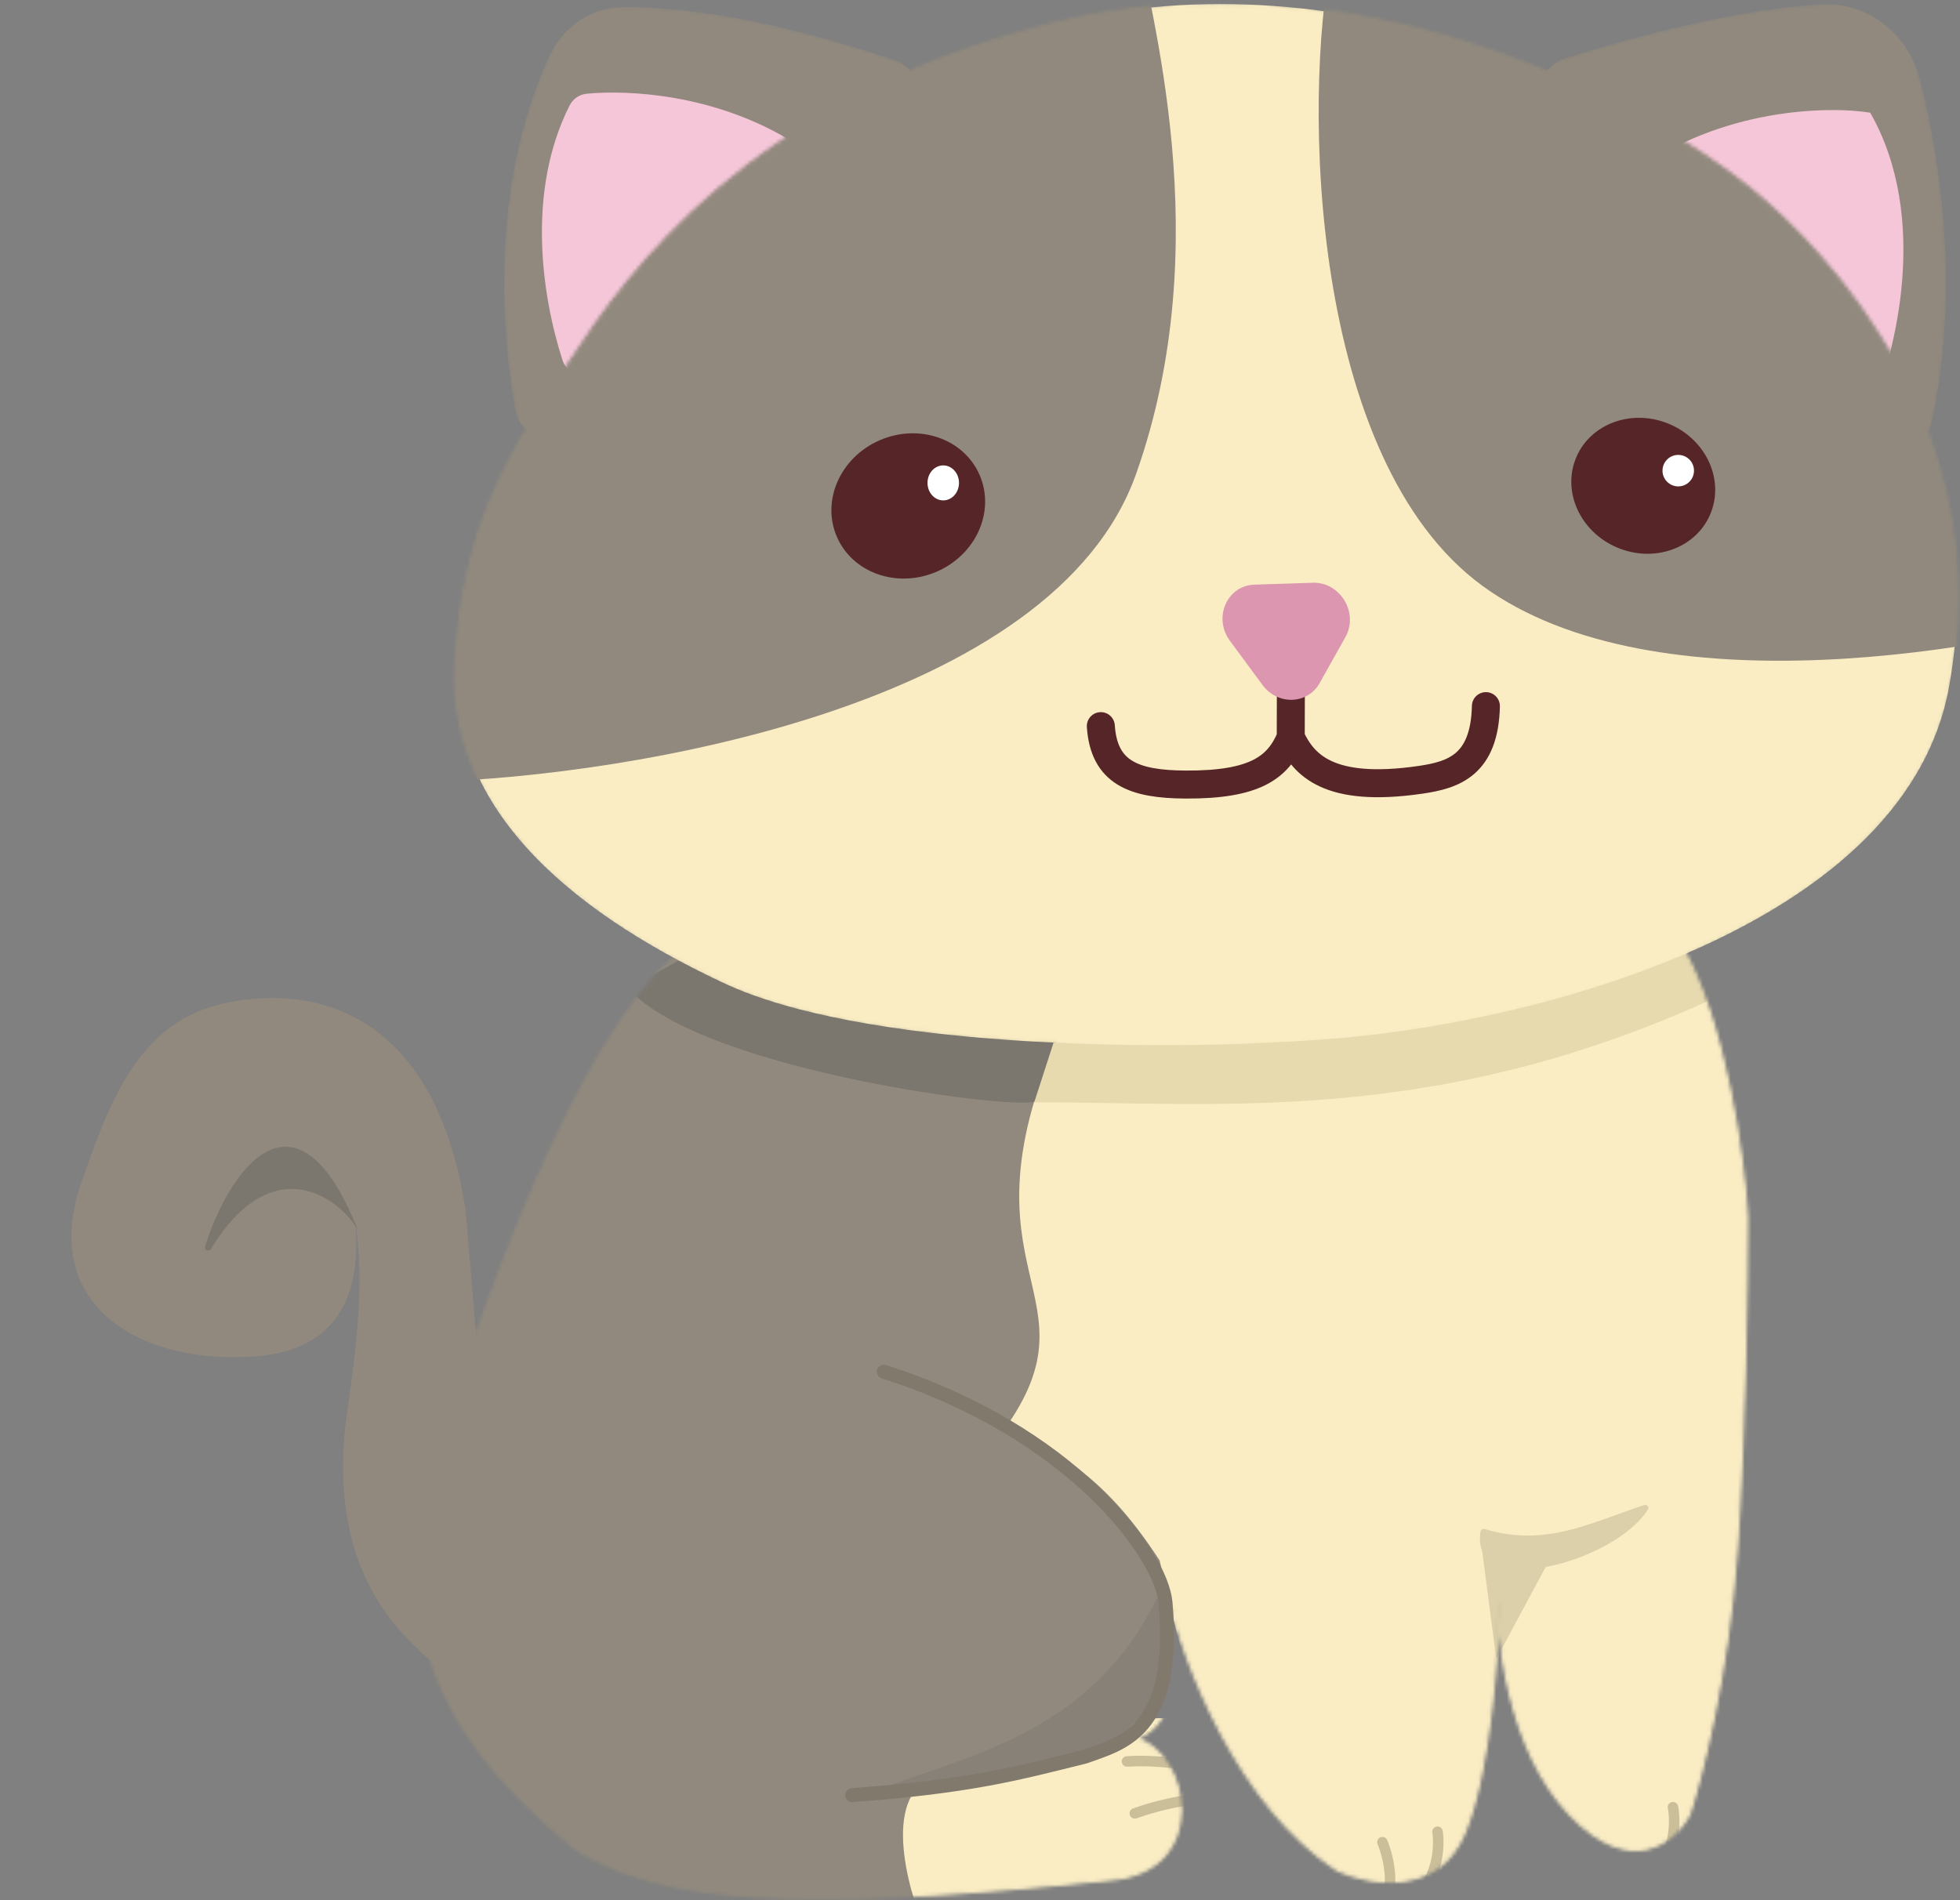 <svg width="560" height="543" viewBox="0 0 560 543" fill="none" xmlns="http://www.w3.org/2000/svg">
<rect x="0" y="0" width="560" height="543" fill="#808080" stroke="none"/>
<mask id="mask0_4384_4333" style="mask-type:alpha" maskUnits="userSpaceOnUse" x="118" y="256" width="382" height="287">
<path d="M124.001 419.001C143.45 354.936 170.902 288.09 197.5 270.071C284.942 259.394 467.282 248.049 480.049 270.071C492.816 292.093 498.003 330.966 499 347.649C499 365.167 498.402 408.811 496.008 443.246C493.614 477.681 486.034 507.644 482.543 518.322C478.553 525.996 466.185 536.74 448.63 518.322C432.149 501.029 428.152 471.503 428.137 456.497C427.76 473.464 425.38 506.782 418.209 523.827C410.628 541.845 391.112 538.342 382.301 534.338C353.974 515.919 338.58 475.278 334.424 457.26C336.818 483.687 333.927 493.175 324.119 496.845C340.078 501.35 345.065 534.077 318.134 536.885C225.571 546.539 189.271 543.182 165 528.5C141.395 508.981 106.618 476.255 124.001 419.001Z" fill="#D9D9D9"/>
<path d="M324.119 496.845C340.078 501.35 345.065 534.077 318.134 536.885C225.571 546.539 189.271 543.182 165 528.5C141.395 508.981 106.618 476.255 124.001 419.001C143.45 354.936 170.902 288.09 197.5 270.071C284.942 259.394 467.282 248.049 480.049 270.071C492.816 292.093 498.003 330.966 499 347.649C499 365.167 498.402 408.811 496.008 443.246C493.614 477.681 486.034 507.644 482.543 518.322C478.553 525.996 466.185 536.74 448.63 518.322C431.075 499.903 427.684 467.604 428.183 453.756C428.017 469.606 425.789 505.809 418.209 523.827C410.628 541.845 391.112 538.342 382.301 534.338C353.974 515.919 338.58 475.278 334.424 457.26M324.119 496.845C333.927 493.175 336.818 483.687 334.424 457.26M324.119 496.845C305.334 501.516 243.758 511.915 212.239 498.301M334.424 457.26C327.941 435.405 282.756 370.271 226.5 399.5" stroke="black"/>
</mask>
<g mask="url(#mask0_4384_4333)">
<path d="M129.5 373.5C158.3 321.1 172.668 291 188 270.455C275.667 259.789 467.533 248.455 480.333 270.455C493.133 292.455 498.333 331.288 499.333 347.955C499.333 365.455 498.733 409.055 496.333 443.455C493.933 477.855 486.333 507.788 482.833 518.455C478.833 526.121 466.433 536.855 448.833 518.455C432.309 501.18 428.302 471.683 428.287 456.693C427.909 473.642 425.522 506.927 418.333 523.955C410.733 541.955 391.166 538.455 382.333 534.455C353.933 516.055 338.499 475.455 334.333 457.455C336.733 483.855 317.666 497.788 307.833 501.455C314.633 517.055 308.667 530.167 303 533C218.2 559.4 170.334 538.621 146 523.954C122.334 504.454 100.7 425.9 129.5 373.5Z" fill="#91897D"/>
<path d="M288 407C315 367.5 268.832 362.955 307.332 285.455C307.332 285.455 485.332 216.955 494.332 258.955C503.332 300.955 499.832 306.955 502.832 371.455L521.332 526.955C441.275 487.512 388.332 698.455 331.332 445.955C313.832 418.955 300.5 415.5 288 407Z" fill="#FAEDC4"/>
<path d="M197.5 272.5L179.5 282.5C201 306.5 295.5 318 296 314.5C296.4 311.7 300.167 302 302 297.5L197.5 272.5Z" fill="#7B766E"/>
<path d="M271.53 507.068C251.876 507.821 257.882 535.336 263.341 549L331.26 546.173C347.478 529.211 356.149 484.61 325.705 491.771C295.262 498.933 282.288 509.109 271.53 507.068Z" fill="#FAEDC4"/>
<path d="M424.267 436.97C441.506 442.239 454.461 435.141 469.771 430.113C470.581 429.847 471.282 430.638 470.833 431.362C461.418 446.548 419.915 457.582 422.996 437.747C423.087 437.163 423.701 436.797 424.267 436.97Z" fill="#DCD0AA"/>
<path d="M427.498 474.119L423.271 441.588L443.27 444.726L427.498 474.119Z" fill="#DCD0AA"/>
<path d="M321.89 501.882C321.064 501.943 320.443 502.662 320.504 503.488C320.565 504.314 321.284 504.935 322.11 504.874L321.89 501.882ZM412.209 523.227C412.083 522.408 411.317 521.846 410.499 521.972C409.68 522.097 409.118 522.863 409.243 523.682L412.209 523.227ZM479.464 516.167C479.306 515.354 478.518 514.824 477.705 514.982C476.892 515.141 476.361 515.929 476.52 516.742L479.464 516.167ZM323.713 516.819C322.936 517.104 322.537 517.966 322.823 518.744C323.109 519.522 323.971 519.92 324.748 519.634L323.713 516.819ZM396.364 525.879C396.046 525.114 395.168 524.751 394.403 525.069C393.638 525.387 393.275 526.264 393.593 527.03L396.364 525.879ZM322.11 504.874C324.698 504.683 329.206 504.665 334.206 505.248C339.216 505.833 344.615 507.009 349.045 509.15L350.35 506.449C345.497 504.104 339.73 502.872 334.553 502.269C329.366 501.664 324.667 501.677 321.89 501.882L322.11 504.874ZM409.243 523.682C409.533 525.567 409.581 528.791 408.739 532.145C407.899 535.489 406.207 538.844 403.116 541.189L404.93 543.579C408.723 540.7 410.699 536.657 411.649 532.875C412.596 529.104 412.554 525.475 412.209 523.227L409.243 523.682ZM476.52 516.742C476.885 518.614 477.064 521.833 476.359 525.218C475.655 528.594 474.1 532.014 471.107 534.483L473.016 536.797C476.69 533.767 478.5 529.647 479.296 525.83C480.089 522.023 479.9 518.399 479.464 516.167L476.52 516.742ZM324.748 519.634C327.635 518.573 332.532 517.118 337.76 516.232C343.032 515.338 348.432 515.062 352.434 516.192L353.249 513.305C348.588 511.988 342.646 512.361 337.259 513.274C331.83 514.194 326.754 515.701 323.713 516.819L324.748 519.634ZM393.593 527.03C394.482 529.171 395.506 532.747 395.655 536.407C395.806 540.094 395.063 543.573 392.768 545.885L394.897 547.999C398.046 544.826 398.819 540.333 398.653 536.284C398.486 532.207 397.361 528.282 396.364 525.879L393.593 527.03Z" fill="#CBBF9A"/>
<path d="M295.5 315L301 298L483.5 264.5L492.5 284C411.5 322 349.5 315 295.5 315Z" fill="#E7DAAF"/>
</g>
<path d="M255.178 509.861C280.054 500.948 312.737 493.139 330.199 457.287C330.622 456.418 331.929 456.601 332.095 457.554C340.647 506.407 292.455 506.863 255.661 511.711C254.481 511.866 254.058 510.263 255.178 509.861Z" fill="#888177"/>
<path d="M252.5 392C306 409 331.727 444 333 458C336.409 495.5 319.833 498.334 310 502.001C291.167 506.668 277.5 510.5 243.5 513" stroke="#82796D" stroke-width="4" stroke-linecap="round"/>
<mask id="mask1_4384_4333" style="mask-type:alpha" maskUnits="userSpaceOnUse" x="436" y="1" width="120" height="131">
<path d="M538.135 1.542C510.768 -1.635 467.417 9.821 441.365 18.538C436.508 20.163 435.183 26.305 438.833 29.898L539.568 129.042C543.28 132.695 549.505 131.143 550.751 126.086C562.636 77.852 551.787 28.482 543.312 5.654C542.479 3.41 540.512 1.818 538.135 1.542Z" fill="#EEA226"/>
</mask>
<g mask="url(#mask1_4384_4333)">
<path d="M520.043 1.254C496.471 2.697 467.975 10.033 447.334 16.592C439.664 19.029 437.574 28.658 443.309 34.303L534.947 124.495C540.78 130.236 550.529 127.777 552.181 119.761C559.637 83.567 554.934 47.413 548.649 22.962C545.244 9.717 533.693 0.418 520.043 1.254Z" fill="#91897D"/>
<path d="M534.343 32.198C551.528 62.276 541.504 101.568 534.343 117.455L466.832 49.144C491.791 30.927 522.239 30.257 534.343 32.198Z" fill="#F5C6D8"/>
</g>
<mask id="mask2_4384_4333" style="mask-type:alpha" maskUnits="userSpaceOnUse" x="144" y="2" width="122" height="127">
<path d="M162.173 5.969C139.194 44.74 142.316 94.874 148.391 123.201C149.473 128.247 155.545 129.952 159.347 126.463L263.663 30.728C267.495 27.212 266.277 20.898 261.374 19.161C210.12 1.006 178.166 0.557 165.961 3.144C164.349 3.486 163.013 4.551 162.173 5.969Z" fill="#EEA226"/>
</mask>
<g mask="url(#mask2_4384_4333)">
<path d="M156.614 16.628C141.069 50.706 142.504 90.716 147.169 116.955C148.588 124.938 158.066 127.639 164.04 122.156L258.899 35.1C264.921 29.574 263.016 19.662 255.271 17.051C219.32 4.933 193.478 1.772 177.915 2.013C168.499 2.158 160.523 8.06 156.614 16.628Z" fill="#91897D"/>
<path d="M162.735 30.149C150.309 54.788 154.846 84.702 160.711 102.929C162.216 107.608 168.036 108.695 171.49 105.2L226.118 49.925C229.126 46.881 228.725 41.854 225.04 39.677C203.687 27.067 180.02 25.608 167.633 26.783C165.524 26.983 163.689 28.258 162.735 30.149Z" fill="#F5C6D8"/>
</g>
<mask id="mask3_4384_4333" style="mask-type:alpha" maskUnits="userSpaceOnUse" x="129" y="0" width="431" height="300">
<path d="M300.832 6.954C214.432 28.555 179.364 78.435 163.332 102.954C146.332 128.954 132.832 148.454 130.332 188.954C127.837 229.378 160.248 259.137 206.832 280.954C246.332 299.455 329.332 300.288 371.832 297.454C431.165 294.621 543.832 267.454 556.832 196.454C570.198 123.456 522.832 72.658 499.832 53.955C469.499 29.288 387.232 -14.646 300.832 6.954Z" fill="#D9D9D9" stroke="black"/>
</mask>
<g mask="url(#mask3_4384_4333)">
<path d="M300.832 6.954C214.432 28.555 179.364 78.435 163.332 102.954C146.332 128.954 132.832 148.454 130.332 188.954C127.837 229.378 160.248 259.137 206.832 280.954C246.332 299.455 329.332 300.288 371.832 297.454C431.165 294.621 543.832 267.454 556.832 196.454C570.198 123.456 522.832 72.658 499.832 53.955C469.499 29.288 387.232 -14.646 300.832 6.954Z" fill="#FAEDC4"/>
<path d="M324.611 135.403C301.126 201.754 180.223 221.75 122.708 223.455C72.382 77.573 230.349 -0.117 324.611 -20C328.405 3.67 348.097 69.052 324.611 135.403Z" fill="#91897D"/>
<path d="M423.507 167.384C374.307 131.384 372.167 28.834 380.5 -12.5C508.9 -44.9 590.84 101.217 612.507 172.884C570.007 186.05 472.707 203.384 423.507 167.384Z" fill="#91897D"/>
</g>
<ellipse cx="259.503" cy="144.585" rx="22.222" ry="20.468" transform="rotate(-23.285 259.503 144.585)" fill="#562528"/>
<ellipse cx="20.794" cy="19.153" rx="20.794" ry="19.153" transform="matrix(-0.919 -0.395 -0.395 0.919 496.176 129.44)" fill="#562528"/>
<path d="M368.828 192.878L368.783 210.707M368.783 210.707C365.177 219.319 358.627 224.316 338.727 224.208C324.003 224.128 315.412 220.873 314.521 207.511M368.783 210.707C372.476 218.538 379.52 226.681 405.839 222.853C415.331 221.472 424.157 218.626 424.542 201.795" stroke="#562528" stroke-width="8" stroke-linecap="round"/>
<path d="M375.092 166.54L358.413 167.077C350.555 167.331 346.539 176.542 351.409 183.141L360.721 195.757C365.057 201.632 373.605 201.339 377.045 195.198L384.412 182.044C388.267 175.161 382.932 166.287 375.092 166.54Z" fill="#DC96B0"/>
<path d="M98.415 410.165C95.381 447.187 111.187 464.769 124.388 475.694C135.764 462.659 157.939 437.686 148.274 434.296C138.608 430.905 138.103 406.261 136.921 392.179L133.068 346.28C124.152 286.625 87.128 281.207 62.813 287.026C38.498 292.846 30.517 317.469 23.139 338.222C11.057 373.903 41.28 390.275 73.439 387.575C99.166 385.416 103.108 366.303 101.464 348.933C105.199 372.151 99.367 398.557 98.415 410.165Z" fill="#91897D"/>
<path d="M60.318 356.873C77.647 328.327 96.909 342.094 102.237 351.494C84.468 306.828 65.175 334.932 58.612 356.217C58.27 357.326 59.716 357.865 60.318 356.873Z" fill="#7B766E"/>
<ellipse cx="269.5" cy="138" rx="4.5" ry="5" fill="white"/>
<circle cx="479.5" cy="134.5" r="4.5" fill="white"/>
</svg>
